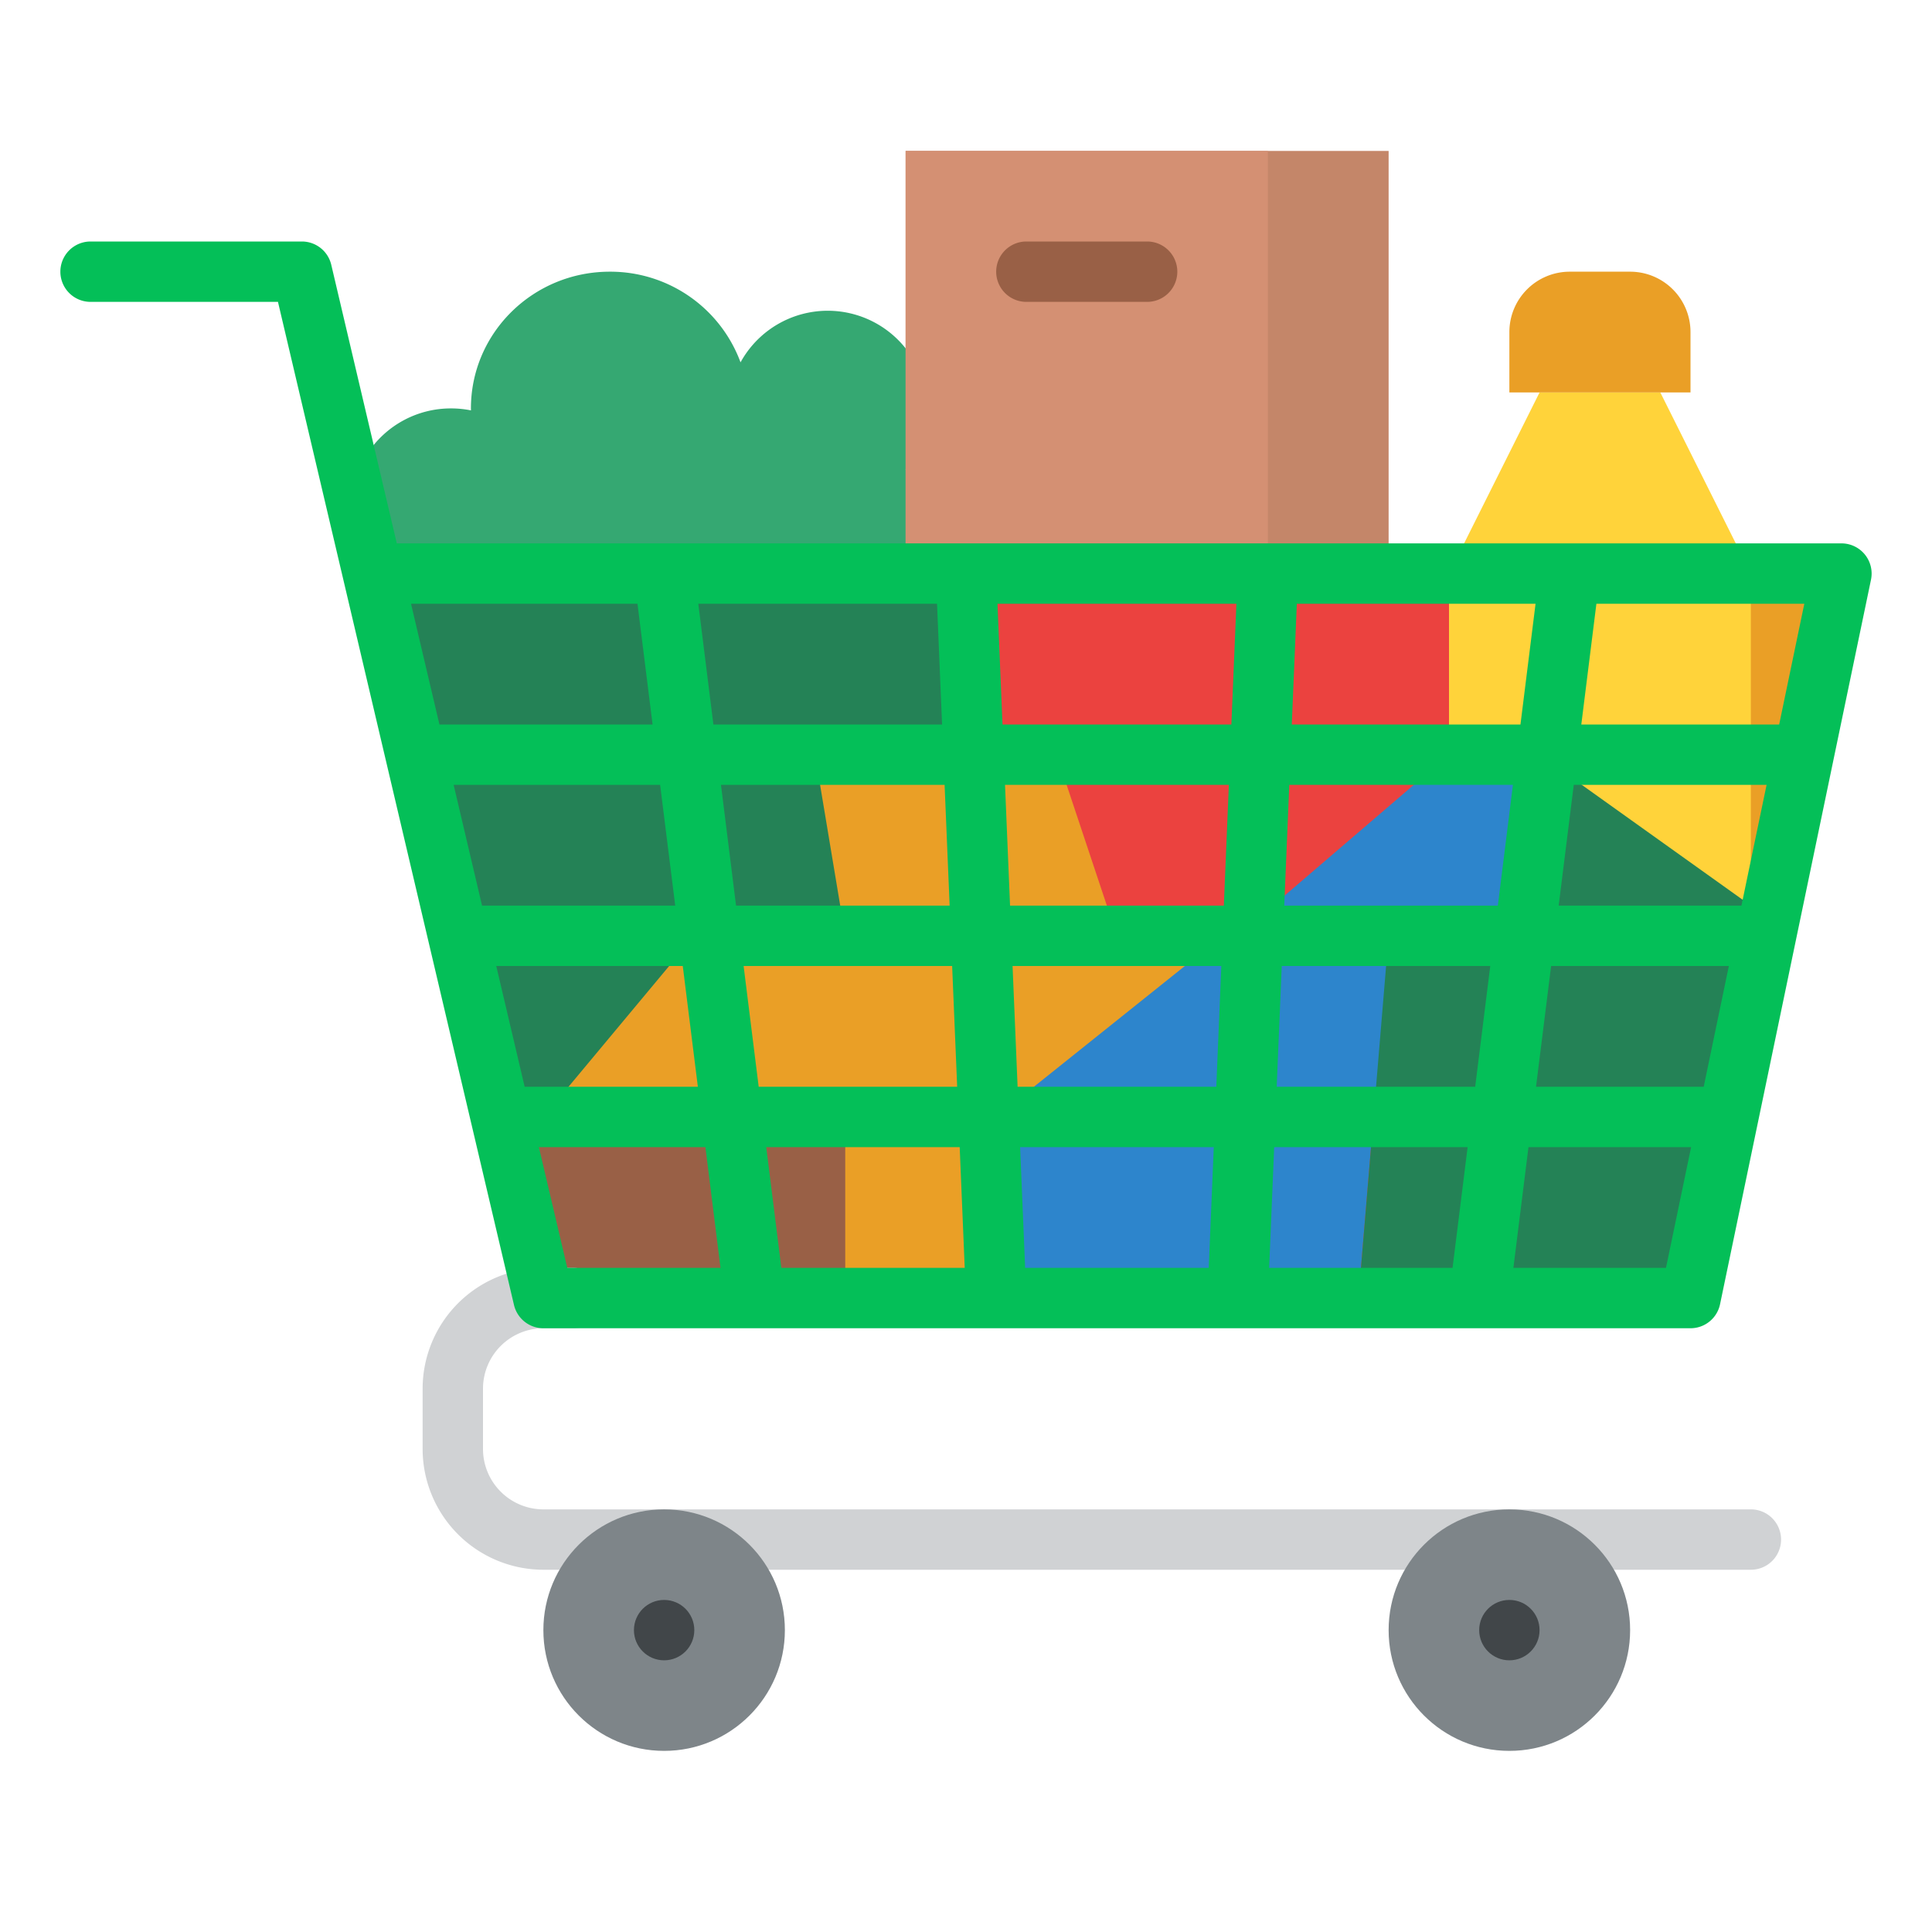 <svg id="Flat" height="32" viewBox="0 0 512 512" width="32" xmlns="http://www.w3.org/2000/svg"><path d="m488 152-40 192h-304l-40-192z" fill="#ea9f26"/><path d="m384 200-120 96v48h128l16-144z" fill="#2d85cc"/><path d="m448 344h-88l4.59-55.08 35.41 7.08z" fill="#eb423f"/><path d="m464 152h-80l24-48h32z" fill="#ffd33a"/><path d="m488 152-20 96h-4v-96z" fill="none"/><path d="m464 152v96h-56v-48h-24v-48z" fill="#ffd33a"/><path d="m464 248v-8l-56-40-8 48h-32l-8 96h88l20-96z" fill="#248256"/><path d="m416 72h16a16 16 0 0 1 16 16v16a0 0 0 0 1 0 0h-48a0 0 0 0 1 0 0v-16a16 16 0 0 1 16-16z" fill="#ea9f26"/><path d="m224 296v48h-80l-10-48z" fill="#996046"/><path d="m256 128v72h-144l-15.043-79.167.551-.833a26.366 26.366 0 0 1 22.035-11.765 26.812 26.812 0 0 1 5.27.521c0-.174-.013-.346-.013-.521 0-20.012 16.476-36.235 36.8-36.235a36.78 36.78 0 0 1 34.651 24.022 26.362 26.362 0 0 1 49.463 12.213 25.523 25.523 0 0 1 -5.76 16.161 26.712 26.712 0 0 1 5.76-.631z" fill="#35a872"/><path d="m240 40h128v112h-128z" fill="#c48669"/><path d="m240 40h96v112h-96z" fill="#d49073"/><path d="m304 80h-32a8 8 0 0 1 0-16h32a8 8 0 0 1 0 16z" fill="#996046"/><path d="m256 200h-40l8 48h-40l-40 48h-10l-30-144h152z" fill="#248256"/><path d="m464 416h-320a32.036 32.036 0 0 1 -32-32v-16a32.036 32.036 0 0 1 32-32h8a8 8 0 0 1 0 16h-8a16.019 16.019 0 0 0 -16 16v16a16.019 16.019 0 0 0 16 16h320a8 8 0 0 1 0 16z" fill="#d0d2d4"/><circle cx="176" cy="432" fill="#7e8589" r="32"/><circle cx="400" cy="432" fill="#7e8589" r="32"/><circle cx="176" cy="432" fill="#414649" r="8"/><circle cx="400" cy="432" fill="#414649" r="8"/><path d="m296 248-16-48h-24v-48h128v48l-56 48z" fill="#eb423f"/><path d="m494.207 146.953a8 8 0 0 0 -6.207-2.953h-382.841l-17.372-73.833a8 8 0 0 0 -7.787-6.167h-56a8 8 0 0 0 0 16h49.664l62.549 265.833a8 8 0 0 0 7.787 6.167h304a8 8 0 0 0 7.832-6.368l40-192a8 8 0 0 0 -1.625-6.679zm-150.534 13.047h63.264l-4 32h-60.6zm-95.347 0 1.333 32h-60.6l-4-32zm-139.4 0h60.013l4 32h-56.485zm11.294 48h54.719l4 32h-51.191zm11.294 48h49.425l4 32h-45.9zm18.824 80-7.53-32h44.131l4 32zm40.726-128h59.264l1.333 32h-56.6zm6 48h55.264l1.333 32h-52.6zm10 80-4-32h51.264l1.333 32zm113.264 0h-48.655l-1.333-32h51.319zm2-48h-52.655l-1.333-32h55.319zm2-48h-56.655l-1.333-32h59.319zm2-48h-60.655l-1.333-32h63.319zm58.611 144h-48.6l1.333-32h51.264zm6-48h-52.6l1.333-32h55.264zm6-48h-56.6l1.333-32h59.264zm44.561 96h-40.438l4-32h43.1zm10-48h-44.438l4-32h47.1zm10-48h-48.438l4-32h51.1zm10-48h-52.438l4-32h55.1z" fill="#04bf58"/></svg>